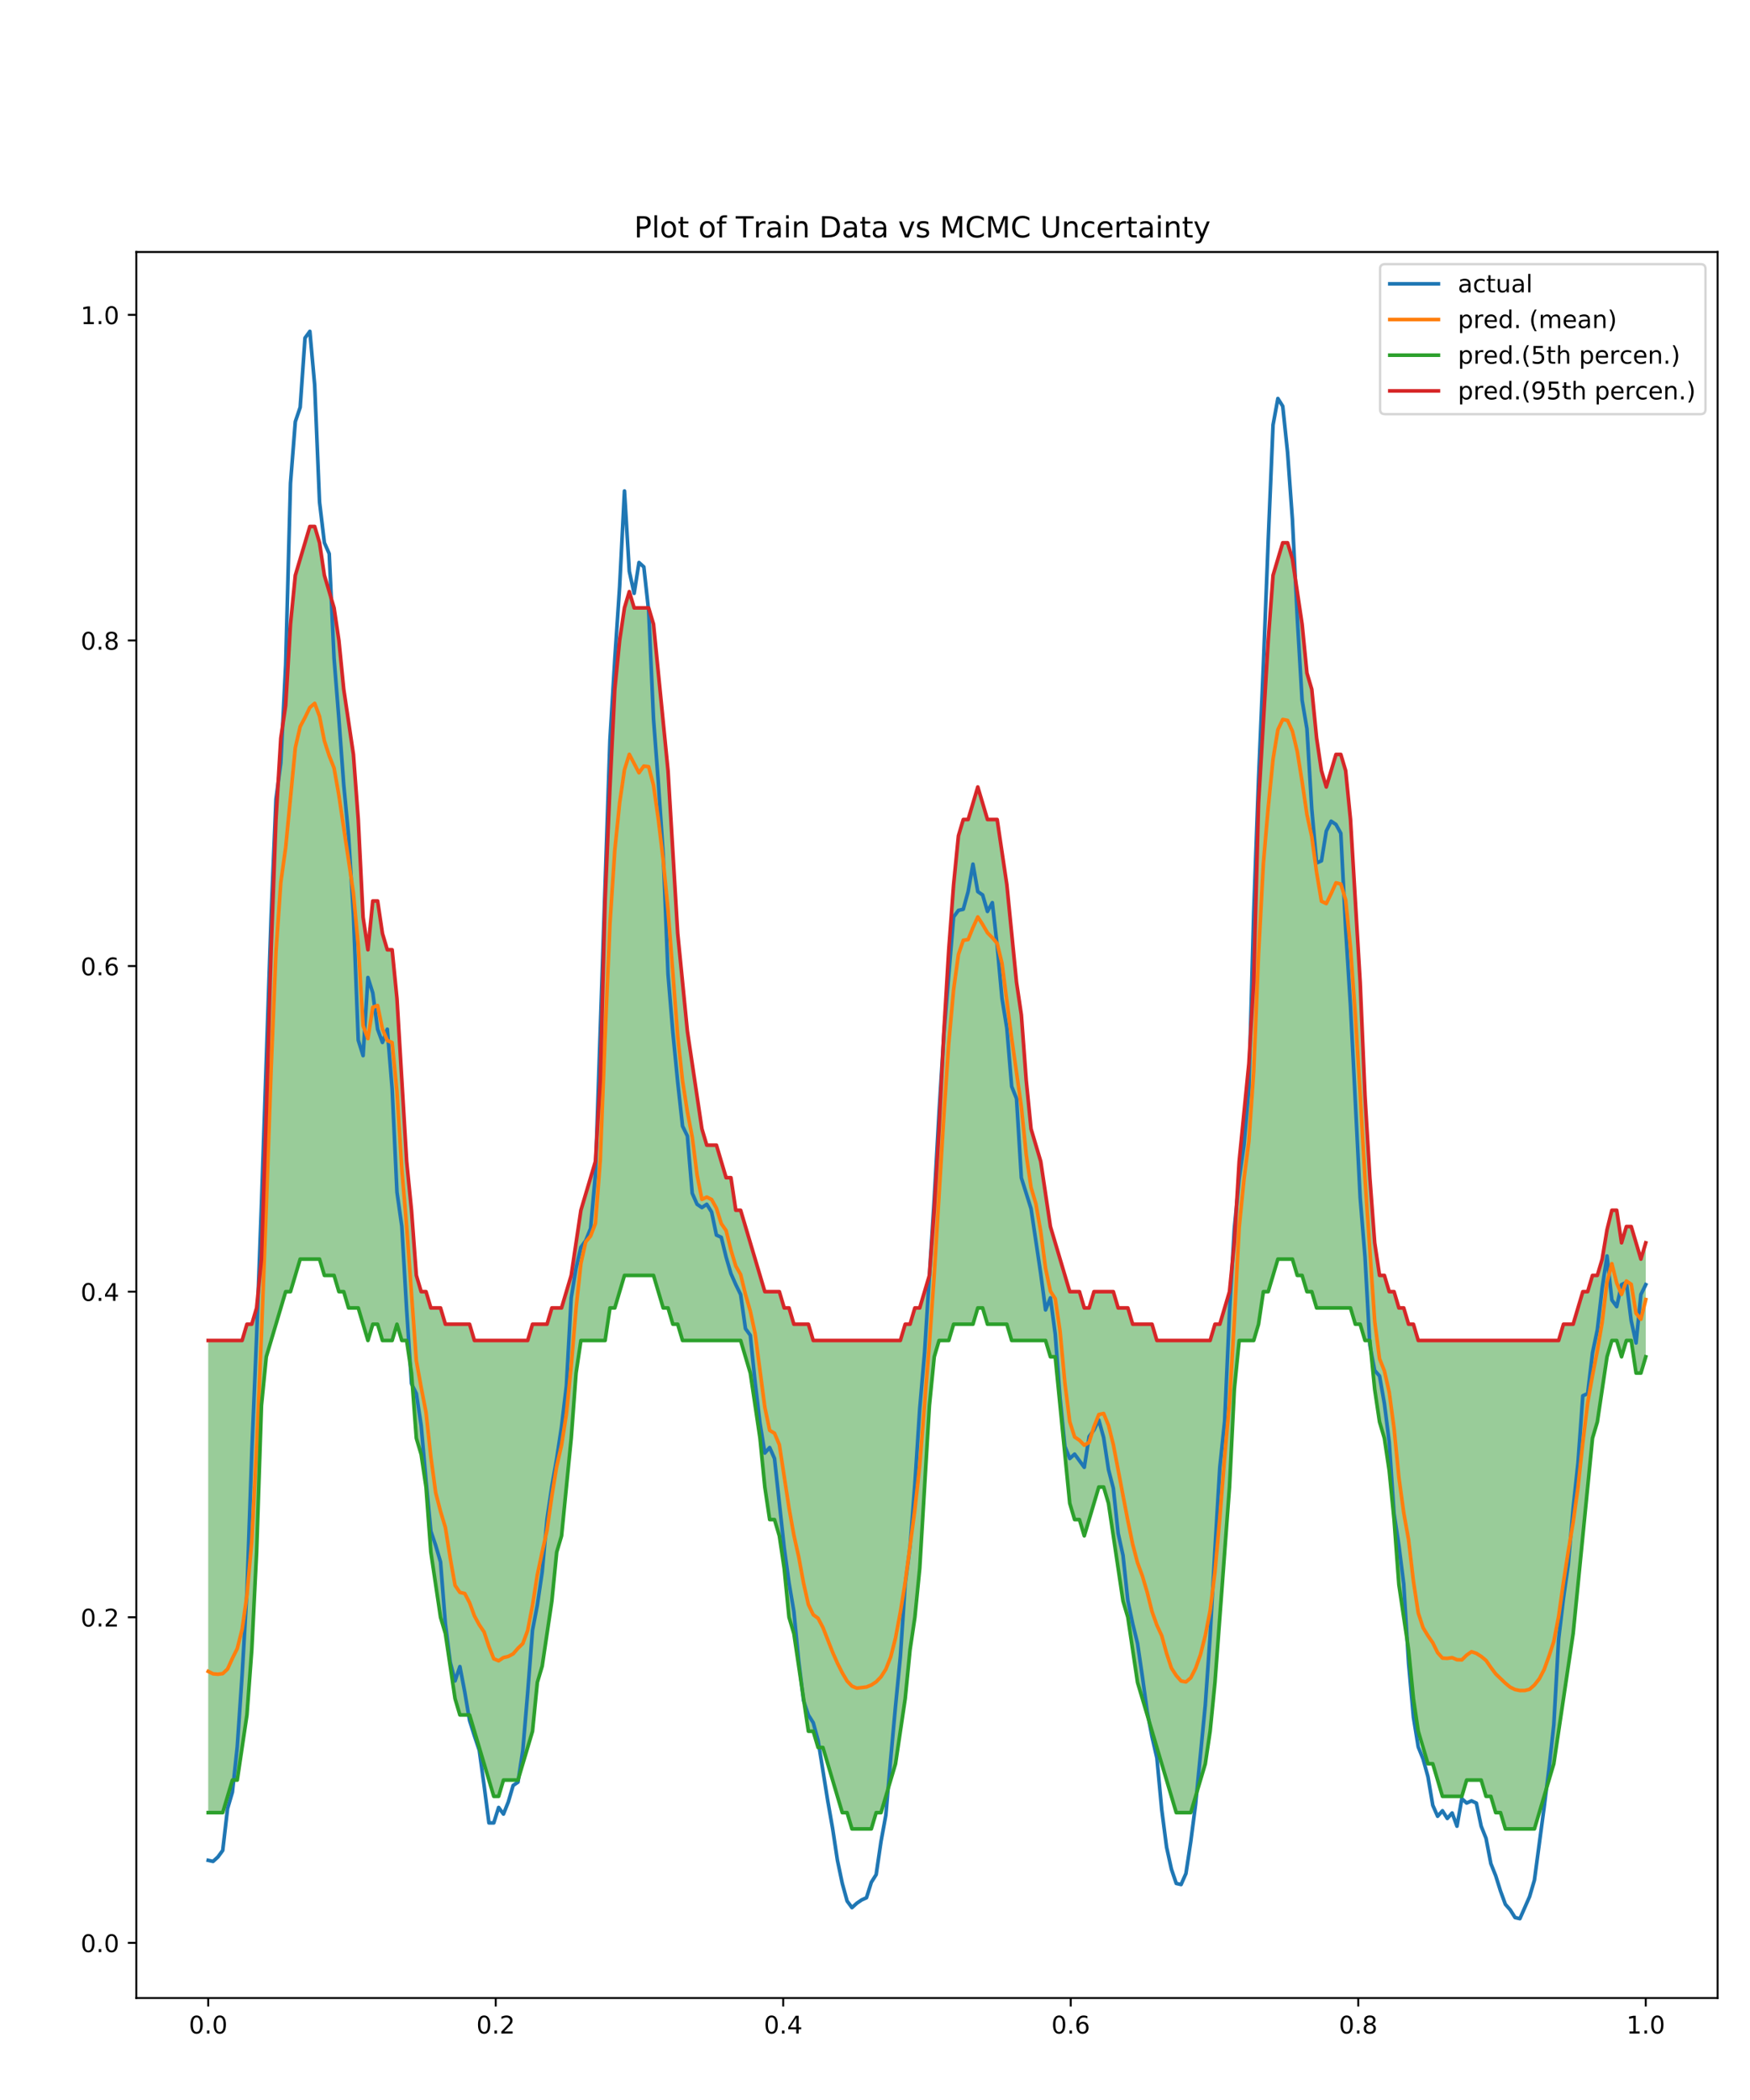 <?xml version="1.0" encoding="utf-8" standalone="no"?>
<!DOCTYPE svg PUBLIC "-//W3C//DTD SVG 1.1//EN"
  "http://www.w3.org/Graphics/SVG/1.1/DTD/svg11.dtd">
<!-- Created with matplotlib (http://matplotlib.org/) -->
<svg height="864pt" version="1.1" viewBox="0 0 720 864" width="720pt" xmlns="http://www.w3.org/2000/svg" xmlns:xlink="http://www.w3.org/1999/xlink">
 <defs>
  <style type="text/css">
*{stroke-linecap:butt;stroke-linejoin:round;}
  </style>
 </defs>
 <g id="figure_1">
  <g id="patch_1">
   <path d="M 0 864 
L 720 864 
L 720 0 
L 0 0 
z
" style="fill:#ffffff;"/>
  </g>
  <g id="axes_1">
   <g id="patch_2">
    <path d="M 56.09 822.04 
L 706.68 822.04 
L 706.68 103.68 
L 56.09 103.68 
z
" style="fill:#ffffff;"/>
   </g>
   <g id="PolyCollection_1">
    <path clip-path="url(#p8579115b64)" d="M 85.662 551.521 
L 85.662 745.766 
L 87.654 745.766 
L 89.645 745.766 
L 91.636 745.766 
L 93.628 739.068 
L 95.619 732.37 
L 97.611 732.37 
L 99.602 718.973 
L 101.593 705.577 
L 103.585 678.785 
L 105.576 638.596 
L 107.568 578.313 
L 109.559 558.219 
L 111.55 551.521 
L 113.542 544.822 
L 115.533 538.124 
L 117.525 531.426 
L 119.516 531.426 
L 121.507 524.728 
L 123.499 518.03 
L 125.49 518.03 
L 127.482 518.03 
L 129.473 518.03 
L 131.464 518.03 
L 133.456 524.728 
L 135.447 524.728 
L 137.439 524.728 
L 139.43 531.426 
L 141.421 531.426 
L 143.413 538.124 
L 145.404 538.124 
L 147.396 538.124 
L 149.387 544.822 
L 151.378 551.521 
L 153.37 544.822 
L 155.361 544.822 
L 157.353 551.521 
L 159.344 551.521 
L 161.335 551.521 
L 163.327 544.822 
L 165.318 551.521 
L 167.31 551.521 
L 169.301 564.917 
L 171.292 591.709 
L 173.284 598.407 
L 175.275 611.804 
L 177.267 638.596 
L 179.258 651.992 
L 181.249 665.388 
L 183.241 672.087 
L 185.232 685.483 
L 187.224 698.879 
L 189.215 705.577 
L 191.206 705.577 
L 193.198 705.577 
L 195.189 712.275 
L 197.181 718.973 
L 199.172 725.671 
L 201.163 732.37 
L 203.155 739.068 
L 205.146 739.068 
L 207.138 732.37 
L 209.129 732.37 
L 211.12 732.37 
L 213.112 732.37 
L 215.103 725.671 
L 217.095 718.973 
L 219.086 712.275 
L 221.077 692.181 
L 223.069 685.483 
L 225.06 672.087 
L 227.052 658.69 
L 229.043 638.596 
L 231.034 631.898 
L 233.026 611.804 
L 235.017 591.709 
L 237.009 564.917 
L 239 551.521 
L 240.991 551.521 
L 242.983 551.521 
L 244.974 551.521 
L 246.966 551.521 
L 248.957 551.521 
L 250.948 538.124 
L 252.94 538.124 
L 254.931 531.426 
L 256.923 524.728 
L 258.914 524.728 
L 260.905 524.728 
L 262.897 524.728 
L 264.888 524.728 
L 266.88 524.728 
L 268.871 524.728 
L 270.862 531.426 
L 272.854 538.124 
L 274.845 538.124 
L 276.837 544.822 
L 278.828 544.822 
L 280.819 551.521 
L 282.811 551.521 
L 284.802 551.521 
L 286.794 551.521 
L 288.785 551.521 
L 290.776 551.521 
L 292.768 551.521 
L 294.759 551.521 
L 296.751 551.521 
L 298.742 551.521 
L 300.733 551.521 
L 302.725 551.521 
L 304.716 551.521 
L 306.708 558.219 
L 308.699 564.917 
L 310.69 578.313 
L 312.682 591.709 
L 314.673 611.804 
L 316.665 625.2 
L 318.656 625.2 
L 320.647 631.898 
L 322.639 645.294 
L 324.63 665.388 
L 326.622 672.087 
L 328.613 685.483 
L 330.604 698.879 
L 332.596 712.275 
L 334.587 712.275 
L 336.579 718.973 
L 338.57 718.973 
L 340.561 725.671 
L 342.553 732.37 
L 344.544 739.068 
L 346.536 745.766 
L 348.527 745.766 
L 350.518 752.464 
L 352.51 752.464 
L 354.501 752.464 
L 356.493 752.464 
L 358.484 752.464 
L 360.475 745.766 
L 362.467 745.766 
L 364.458 739.068 
L 366.45 732.37 
L 368.441 725.671 
L 370.432 712.275 
L 372.424 698.879 
L 374.415 678.785 
L 376.407 665.388 
L 378.398 645.294 
L 380.389 611.804 
L 382.381 578.313 
L 384.372 558.219 
L 386.363 551.521 
L 388.355 551.521 
L 390.346 551.521 
L 392.338 544.822 
L 394.329 544.822 
L 396.32 544.822 
L 398.312 544.822 
L 400.303 544.822 
L 402.295 538.124 
L 404.286 538.124 
L 406.277 544.822 
L 408.269 544.822 
L 410.26 544.822 
L 412.252 544.822 
L 414.243 544.822 
L 416.234 551.521 
L 418.226 551.521 
L 420.217 551.521 
L 422.209 551.521 
L 424.2 551.521 
L 426.191 551.521 
L 428.183 551.521 
L 430.174 551.521 
L 432.166 558.219 
L 434.157 558.219 
L 436.148 578.313 
L 438.14 598.407 
L 440.131 618.502 
L 442.123 625.2 
L 444.114 625.2 
L 446.105 631.898 
L 448.097 625.2 
L 450.088 618.502 
L 452.08 611.804 
L 454.071 611.804 
L 456.062 618.502 
L 458.054 631.898 
L 460.045 645.294 
L 462.037 658.69 
L 464.028 665.388 
L 466.019 678.785 
L 468.011 692.181 
L 470.002 698.879 
L 471.994 705.577 
L 473.985 712.275 
L 475.976 718.973 
L 477.968 725.671 
L 479.959 732.37 
L 481.951 739.068 
L 483.942 745.766 
L 485.933 745.766 
L 487.925 745.766 
L 489.916 745.766 
L 491.908 739.068 
L 493.899 732.37 
L 495.89 725.671 
L 497.882 712.275 
L 499.873 692.181 
L 501.865 665.388 
L 503.856 638.596 
L 505.847 611.804 
L 507.839 571.615 
L 509.83 551.521 
L 511.822 551.521 
L 513.813 551.521 
L 515.804 551.521 
L 517.796 544.822 
L 519.787 531.426 
L 521.779 531.426 
L 523.77 524.728 
L 525.761 518.03 
L 527.753 518.03 
L 529.744 518.03 
L 531.736 518.03 
L 533.727 524.728 
L 535.718 524.728 
L 537.71 531.426 
L 539.701 531.426 
L 541.693 538.124 
L 543.684 538.124 
L 545.675 538.124 
L 547.667 538.124 
L 549.658 538.124 
L 551.65 538.124 
L 553.641 538.124 
L 555.632 538.124 
L 557.624 544.822 
L 559.615 544.822 
L 561.607 551.521 
L 563.598 551.521 
L 565.589 571.615 
L 567.581 585.011 
L 569.572 591.709 
L 571.564 605.105 
L 573.555 625.2 
L 575.546 651.992 
L 577.538 665.388 
L 579.529 678.785 
L 581.521 698.879 
L 583.512 712.275 
L 585.503 718.973 
L 587.495 725.671 
L 589.486 725.671 
L 591.478 732.37 
L 593.469 739.068 
L 595.46 739.068 
L 597.452 739.068 
L 599.443 739.068 
L 601.435 739.068 
L 603.426 732.37 
L 605.417 732.37 
L 607.409 732.37 
L 609.4 732.37 
L 611.392 739.068 
L 613.383 739.068 
L 615.374 745.766 
L 617.366 745.766 
L 619.357 752.464 
L 621.349 752.464 
L 623.34 752.464 
L 625.331 752.464 
L 627.323 752.464 
L 629.314 752.464 
L 631.306 752.464 
L 633.297 745.766 
L 635.288 739.068 
L 637.28 732.37 
L 639.271 725.671 
L 641.263 712.275 
L 643.254 698.879 
L 645.245 685.483 
L 647.237 672.087 
L 649.228 651.992 
L 651.22 631.898 
L 653.211 611.804 
L 655.202 591.709 
L 657.194 585.011 
L 659.185 571.615 
L 661.177 558.219 
L 663.168 551.521 
L 665.159 551.521 
L 667.151 558.219 
L 669.142 551.521 
L 671.134 551.521 
L 673.125 564.917 
L 675.116 564.917 
L 677.108 558.219 
L 677.108 511.332 
L 677.108 511.332 
L 675.116 518.03 
L 673.125 511.332 
L 671.134 504.634 
L 669.142 504.634 
L 667.151 511.332 
L 665.159 497.936 
L 663.168 497.936 
L 661.177 505.973 
L 659.185 518.03 
L 657.194 524.728 
L 655.202 524.728 
L 653.211 531.426 
L 651.22 531.426 
L 649.228 538.124 
L 647.237 544.822 
L 645.245 544.822 
L 643.254 544.822 
L 641.263 551.521 
L 639.271 551.521 
L 637.28 551.521 
L 635.288 551.521 
L 633.297 551.521 
L 631.306 551.521 
L 629.314 551.521 
L 627.323 551.521 
L 625.331 551.521 
L 623.34 551.521 
L 621.349 551.521 
L 619.357 551.521 
L 617.366 551.521 
L 615.374 551.521 
L 613.383 551.521 
L 611.392 551.521 
L 609.4 551.521 
L 607.409 551.521 
L 605.417 551.521 
L 603.426 551.521 
L 601.435 551.521 
L 599.443 551.521 
L 597.452 551.521 
L 595.46 551.521 
L 593.469 551.521 
L 591.478 551.521 
L 589.486 551.521 
L 587.495 551.521 
L 585.503 551.521 
L 583.512 551.521 
L 581.521 544.822 
L 579.529 544.822 
L 577.538 538.124 
L 575.546 538.124 
L 573.555 531.426 
L 571.564 531.426 
L 569.572 524.728 
L 567.581 524.728 
L 565.589 511.332 
L 563.598 484.539 
L 561.607 451.049 
L 559.615 404.162 
L 557.624 370.672 
L 555.632 337.181 
L 553.641 317.087 
L 551.65 310.389 
L 549.658 310.389 
L 547.667 317.087 
L 545.675 323.785 
L 543.684 317.087 
L 541.693 303.69 
L 539.701 283.596 
L 537.71 276.898 
L 535.718 256.804 
L 533.727 243.407 
L 531.736 230.011 
L 529.744 223.313 
L 527.753 223.313 
L 525.761 230.011 
L 523.77 236.709 
L 521.779 263.502 
L 519.787 296.992 
L 517.796 330.483 
L 515.804 404.162 
L 513.813 437.653 
L 511.822 457.747 
L 509.83 477.841 
L 507.839 511.332 
L 505.847 531.426 
L 503.856 538.124 
L 501.865 544.822 
L 499.873 544.822 
L 497.882 551.521 
L 495.89 551.521 
L 493.899 551.521 
L 491.908 551.521 
L 489.916 551.521 
L 487.925 551.521 
L 485.933 551.521 
L 483.942 551.521 
L 481.951 551.521 
L 479.959 551.521 
L 477.968 551.521 
L 475.976 551.521 
L 473.985 544.822 
L 471.994 544.822 
L 470.002 544.822 
L 468.011 544.822 
L 466.019 544.822 
L 464.028 538.124 
L 462.037 538.124 
L 460.045 538.124 
L 458.054 531.426 
L 456.062 531.426 
L 454.071 531.426 
L 452.08 531.426 
L 450.088 531.426 
L 448.097 538.124 
L 446.105 538.124 
L 444.114 531.426 
L 442.123 531.426 
L 440.131 531.426 
L 438.14 524.728 
L 436.148 518.03 
L 434.157 511.332 
L 432.166 504.634 
L 430.174 491.238 
L 428.183 477.841 
L 426.191 471.143 
L 424.2 464.445 
L 422.209 444.351 
L 420.217 417.558 
L 418.226 404.162 
L 416.234 384.068 
L 414.243 363.973 
L 412.252 350.577 
L 410.26 337.181 
L 408.269 337.181 
L 406.277 337.181 
L 404.286 330.483 
L 402.295 323.785 
L 400.303 330.483 
L 398.312 337.181 
L 396.32 337.181 
L 394.329 343.879 
L 392.338 363.973 
L 390.346 390.766 
L 388.355 424.256 
L 386.363 464.445 
L 384.372 497.936 
L 382.381 524.728 
L 380.389 531.426 
L 378.398 538.124 
L 376.407 538.124 
L 374.415 544.822 
L 372.424 544.822 
L 370.432 551.521 
L 368.441 551.521 
L 366.45 551.521 
L 364.458 551.521 
L 362.467 551.521 
L 360.475 551.521 
L 358.484 551.521 
L 356.493 551.521 
L 354.501 551.521 
L 352.51 551.521 
L 350.518 551.521 
L 348.527 551.521 
L 346.536 551.521 
L 344.544 551.521 
L 342.553 551.521 
L 340.561 551.521 
L 338.57 551.521 
L 336.579 551.521 
L 334.587 551.521 
L 332.596 544.822 
L 330.604 544.822 
L 328.613 544.822 
L 326.622 544.822 
L 324.63 538.124 
L 322.639 538.124 
L 320.647 531.426 
L 318.656 531.426 
L 316.665 531.426 
L 314.673 531.426 
L 312.682 524.728 
L 310.69 518.03 
L 308.699 511.332 
L 306.708 504.634 
L 304.716 497.936 
L 302.725 497.936 
L 300.733 484.539 
L 298.742 484.539 
L 296.751 477.841 
L 294.759 471.143 
L 292.768 471.143 
L 290.776 471.143 
L 288.785 464.445 
L 286.794 451.049 
L 284.802 437.653 
L 282.811 424.256 
L 280.819 404.162 
L 278.828 384.068 
L 276.837 350.577 
L 274.845 317.087 
L 272.854 296.992 
L 270.862 276.898 
L 268.871 256.804 
L 266.88 250.106 
L 264.888 250.106 
L 262.897 250.106 
L 260.905 250.106 
L 258.914 243.407 
L 256.923 250.106 
L 254.931 263.502 
L 252.94 283.596 
L 250.948 323.785 
L 248.957 370.672 
L 246.966 444.351 
L 244.974 477.841 
L 242.983 484.539 
L 240.991 491.238 
L 239 497.936 
L 237.009 511.332 
L 235.017 524.728 
L 233.026 531.426 
L 231.034 538.124 
L 229.043 538.124 
L 227.052 538.124 
L 225.06 544.822 
L 223.069 544.822 
L 221.077 544.822 
L 219.086 544.822 
L 217.095 551.521 
L 215.103 551.521 
L 213.112 551.521 
L 211.12 551.521 
L 209.129 551.521 
L 207.138 551.521 
L 205.146 551.521 
L 203.155 551.521 
L 201.163 551.521 
L 199.172 551.521 
L 197.181 551.521 
L 195.189 551.521 
L 193.198 544.822 
L 191.206 544.822 
L 189.215 544.822 
L 187.224 544.822 
L 185.232 544.822 
L 183.241 544.822 
L 181.249 538.124 
L 179.258 538.124 
L 177.267 538.124 
L 175.275 531.426 
L 173.284 531.426 
L 171.292 524.728 
L 169.301 497.936 
L 167.31 477.841 
L 165.318 444.351 
L 163.327 410.86 
L 161.335 390.766 
L 159.344 390.766 
L 157.353 384.068 
L 155.361 370.672 
L 153.37 370.672 
L 151.378 390.766 
L 149.387 377.37 
L 147.396 337.181 
L 145.404 310.389 
L 143.413 296.992 
L 141.421 283.596 
L 139.43 263.502 
L 137.439 250.106 
L 135.447 243.407 
L 133.456 236.709 
L 131.464 223.313 
L 129.473 216.615 
L 127.482 216.615 
L 125.49 223.313 
L 123.499 230.011 
L 121.507 236.709 
L 119.516 256.804 
L 117.525 290.294 
L 115.533 303.69 
L 113.542 337.181 
L 111.55 390.766 
L 109.559 457.747 
L 107.568 518.03 
L 105.576 538.124 
L 103.585 544.822 
L 101.593 544.822 
L 99.602 551.521 
L 97.611 551.521 
L 95.619 551.521 
L 93.628 551.521 
L 91.636 551.521 
L 89.645 551.521 
L 87.654 551.521 
L 85.662 551.521 
z
" style="fill:#008000;fill-opacity:0.4;"/>
   </g>
   <g id="matplotlib.axis_1">
    <g id="xtick_1">
     <g id="line2d_1">
      <defs>
       <path d="M 0 0 
L 0 3.5 
" id="m599f101d83" style="stroke:#000000;stroke-width:0.8;"/>
      </defs>
      <g>
       <use style="stroke:#000000;stroke-width:0.8;" x="85.662" xlink:href="#m599f101d83" y="822.04"/>
      </g>
     </g>
     <g id="text_1">
      <!-- 0.0 -->
      <defs>
       <path d="M 31.781 66.406 
Q 24.172 66.406 20.328 58.906 
Q 16.5 51.422 16.5 36.375 
Q 16.5 21.391 20.328 13.891 
Q 24.172 6.391 31.781 6.391 
Q 39.453 6.391 43.281 13.891 
Q 47.125 21.391 47.125 36.375 
Q 47.125 51.422 43.281 58.906 
Q 39.453 66.406 31.781 66.406 
z
M 31.781 74.219 
Q 44.047 74.219 50.516 64.516 
Q 56.984 54.828 56.984 36.375 
Q 56.984 17.969 50.516 8.266 
Q 44.047 -1.422 31.781 -1.422 
Q 19.531 -1.422 13.062 8.266 
Q 6.594 17.969 6.594 36.375 
Q 6.594 54.828 13.062 64.516 
Q 19.531 74.219 31.781 74.219 
z
" id="DejaVuSans-30"/>
       <path d="M 10.688 12.406 
L 21 12.406 
L 21 0 
L 10.688 0 
z
" id="DejaVuSans-2e"/>
      </defs>
      <g transform="translate(77.711 836.638)scale(0.1 -0.1)">
       <use xlink:href="#DejaVuSans-30"/>
       <use x="63.623" xlink:href="#DejaVuSans-2e"/>
       <use x="95.41" xlink:href="#DejaVuSans-30"/>
      </g>
     </g>
    </g>
    <g id="xtick_2">
     <g id="line2d_2">
      <g>
       <use style="stroke:#000000;stroke-width:0.8;" x="203.951" xlink:href="#m599f101d83" y="822.04"/>
      </g>
     </g>
     <g id="text_2">
      <!-- 0.2 -->
      <defs>
       <path d="M 19.188 8.297 
L 53.609 8.297 
L 53.609 0 
L 7.328 0 
L 7.328 8.297 
Q 12.938 14.109 22.625 23.891 
Q 32.328 33.688 34.812 36.531 
Q 39.547 41.844 41.422 45.531 
Q 43.312 49.219 43.312 52.781 
Q 43.312 58.594 39.234 62.25 
Q 35.156 65.922 28.609 65.922 
Q 23.969 65.922 18.812 64.312 
Q 13.672 62.703 7.812 59.422 
L 7.812 69.391 
Q 13.766 71.781 18.938 73 
Q 24.125 74.219 28.422 74.219 
Q 39.75 74.219 46.484 68.547 
Q 53.219 62.891 53.219 53.422 
Q 53.219 48.922 51.531 44.891 
Q 49.859 40.875 45.406 35.406 
Q 44.188 33.984 37.641 27.219 
Q 31.109 20.453 19.188 8.297 
z
" id="DejaVuSans-32"/>
      </defs>
      <g transform="translate(196 836.638)scale(0.1 -0.1)">
       <use xlink:href="#DejaVuSans-30"/>
       <use x="63.623" xlink:href="#DejaVuSans-2e"/>
       <use x="95.41" xlink:href="#DejaVuSans-32"/>
      </g>
     </g>
    </g>
    <g id="xtick_3">
     <g id="line2d_3">
      <g>
       <use style="stroke:#000000;stroke-width:0.8;" x="322.24" xlink:href="#m599f101d83" y="822.04"/>
      </g>
     </g>
     <g id="text_3">
      <!-- 0.4 -->
      <defs>
       <path d="M 37.797 64.312 
L 12.891 25.391 
L 37.797 25.391 
z
M 35.203 72.906 
L 47.609 72.906 
L 47.609 25.391 
L 58.016 25.391 
L 58.016 17.188 
L 47.609 17.188 
L 47.609 0 
L 37.797 0 
L 37.797 17.188 
L 4.891 17.188 
L 4.891 26.703 
z
" id="DejaVuSans-34"/>
      </defs>
      <g transform="translate(314.289 836.638)scale(0.1 -0.1)">
       <use xlink:href="#DejaVuSans-30"/>
       <use x="63.623" xlink:href="#DejaVuSans-2e"/>
       <use x="95.41" xlink:href="#DejaVuSans-34"/>
      </g>
     </g>
    </g>
    <g id="xtick_4">
     <g id="line2d_4">
      <g>
       <use style="stroke:#000000;stroke-width:0.8;" x="440.53" xlink:href="#m599f101d83" y="822.04"/>
      </g>
     </g>
     <g id="text_4">
      <!-- 0.6 -->
      <defs>
       <path d="M 33.016 40.375 
Q 26.375 40.375 22.484 35.828 
Q 18.609 31.297 18.609 23.391 
Q 18.609 15.531 22.484 10.953 
Q 26.375 6.391 33.016 6.391 
Q 39.656 6.391 43.531 10.953 
Q 47.406 15.531 47.406 23.391 
Q 47.406 31.297 43.531 35.828 
Q 39.656 40.375 33.016 40.375 
z
M 52.594 71.297 
L 52.594 62.312 
Q 48.875 64.062 45.094 64.984 
Q 41.312 65.922 37.594 65.922 
Q 27.828 65.922 22.672 59.328 
Q 17.531 52.734 16.797 39.406 
Q 19.672 43.656 24.016 45.922 
Q 28.375 48.188 33.594 48.188 
Q 44.578 48.188 50.953 41.516 
Q 57.328 34.859 57.328 23.391 
Q 57.328 12.156 50.688 5.359 
Q 44.047 -1.422 33.016 -1.422 
Q 20.359 -1.422 13.672 8.266 
Q 6.984 17.969 6.984 36.375 
Q 6.984 53.656 15.188 63.938 
Q 23.391 74.219 37.203 74.219 
Q 40.922 74.219 44.703 73.484 
Q 48.484 72.75 52.594 71.297 
z
" id="DejaVuSans-36"/>
      </defs>
      <g transform="translate(432.578 836.638)scale(0.1 -0.1)">
       <use xlink:href="#DejaVuSans-30"/>
       <use x="63.623" xlink:href="#DejaVuSans-2e"/>
       <use x="95.41" xlink:href="#DejaVuSans-36"/>
      </g>
     </g>
    </g>
    <g id="xtick_5">
     <g id="line2d_5">
      <g>
       <use style="stroke:#000000;stroke-width:0.8;" x="558.819" xlink:href="#m599f101d83" y="822.04"/>
      </g>
     </g>
     <g id="text_5">
      <!-- 0.8 -->
      <defs>
       <path d="M 31.781 34.625 
Q 24.75 34.625 20.719 30.859 
Q 16.703 27.094 16.703 20.516 
Q 16.703 13.922 20.719 10.156 
Q 24.75 6.391 31.781 6.391 
Q 38.812 6.391 42.859 10.172 
Q 46.922 13.969 46.922 20.516 
Q 46.922 27.094 42.891 30.859 
Q 38.875 34.625 31.781 34.625 
z
M 21.922 38.812 
Q 15.578 40.375 12.031 44.719 
Q 8.5 49.078 8.5 55.328 
Q 8.5 64.062 14.719 69.141 
Q 20.953 74.219 31.781 74.219 
Q 42.672 74.219 48.875 69.141 
Q 55.078 64.062 55.078 55.328 
Q 55.078 49.078 51.531 44.719 
Q 48 40.375 41.703 38.812 
Q 48.828 37.156 52.797 32.312 
Q 56.781 27.484 56.781 20.516 
Q 56.781 9.906 50.312 4.234 
Q 43.844 -1.422 31.781 -1.422 
Q 19.734 -1.422 13.25 4.234 
Q 6.781 9.906 6.781 20.516 
Q 6.781 27.484 10.781 32.312 
Q 14.797 37.156 21.922 38.812 
z
M 18.312 54.391 
Q 18.312 48.734 21.844 45.562 
Q 25.391 42.391 31.781 42.391 
Q 38.141 42.391 41.719 45.562 
Q 45.312 48.734 45.312 54.391 
Q 45.312 60.062 41.719 63.234 
Q 38.141 66.406 31.781 66.406 
Q 25.391 66.406 21.844 63.234 
Q 18.312 60.062 18.312 54.391 
z
" id="DejaVuSans-38"/>
      </defs>
      <g transform="translate(550.867 836.638)scale(0.1 -0.1)">
       <use xlink:href="#DejaVuSans-30"/>
       <use x="63.623" xlink:href="#DejaVuSans-2e"/>
       <use x="95.41" xlink:href="#DejaVuSans-38"/>
      </g>
     </g>
    </g>
    <g id="xtick_6">
     <g id="line2d_6">
      <g>
       <use style="stroke:#000000;stroke-width:0.8;" x="677.108" xlink:href="#m599f101d83" y="822.04"/>
      </g>
     </g>
     <g id="text_6">
      <!-- 1.0 -->
      <defs>
       <path d="M 12.406 8.297 
L 28.516 8.297 
L 28.516 63.922 
L 10.984 60.406 
L 10.984 69.391 
L 28.422 72.906 
L 38.281 72.906 
L 38.281 8.297 
L 54.391 8.297 
L 54.391 0 
L 12.406 0 
z
" id="DejaVuSans-31"/>
      </defs>
      <g transform="translate(669.156 836.638)scale(0.1 -0.1)">
       <use xlink:href="#DejaVuSans-31"/>
       <use x="63.623" xlink:href="#DejaVuSans-2e"/>
       <use x="95.41" xlink:href="#DejaVuSans-30"/>
      </g>
     </g>
    </g>
   </g>
   <g id="matplotlib.axis_2">
    <g id="ytick_1">
     <g id="line2d_7">
      <defs>
       <path d="M 0 0 
L -3.5 0 
" id="mba782dc643" style="stroke:#000000;stroke-width:0.8;"/>
      </defs>
      <g>
       <use style="stroke:#000000;stroke-width:0.8;" x="56.09" xlink:href="#mba782dc643" y="799.351"/>
      </g>
     </g>
     <g id="text_7">
      <!-- 0.0 -->
      <g transform="translate(33.187 803.15)scale(0.1 -0.1)">
       <use xlink:href="#DejaVuSans-30"/>
       <use x="63.623" xlink:href="#DejaVuSans-2e"/>
       <use x="95.41" xlink:href="#DejaVuSans-30"/>
      </g>
     </g>
    </g>
    <g id="ytick_2">
     <g id="line2d_8">
      <g>
       <use style="stroke:#000000;stroke-width:0.8;" x="56.09" xlink:href="#mba782dc643" y="665.388"/>
      </g>
     </g>
     <g id="text_8">
      <!-- 0.2 -->
      <g transform="translate(33.187 669.188)scale(0.1 -0.1)">
       <use xlink:href="#DejaVuSans-30"/>
       <use x="63.623" xlink:href="#DejaVuSans-2e"/>
       <use x="95.41" xlink:href="#DejaVuSans-32"/>
      </g>
     </g>
    </g>
    <g id="ytick_3">
     <g id="line2d_9">
      <g>
       <use style="stroke:#000000;stroke-width:0.8;" x="56.09" xlink:href="#mba782dc643" y="531.426"/>
      </g>
     </g>
     <g id="text_9">
      <!-- 0.4 -->
      <g transform="translate(33.187 535.225)scale(0.1 -0.1)">
       <use xlink:href="#DejaVuSans-30"/>
       <use x="63.623" xlink:href="#DejaVuSans-2e"/>
       <use x="95.41" xlink:href="#DejaVuSans-34"/>
      </g>
     </g>
    </g>
    <g id="ytick_4">
     <g id="line2d_10">
      <g>
       <use style="stroke:#000000;stroke-width:0.8;" x="56.09" xlink:href="#mba782dc643" y="397.464"/>
      </g>
     </g>
     <g id="text_10">
      <!-- 0.6 -->
      <g transform="translate(33.187 401.263)scale(0.1 -0.1)">
       <use xlink:href="#DejaVuSans-30"/>
       <use x="63.623" xlink:href="#DejaVuSans-2e"/>
       <use x="95.41" xlink:href="#DejaVuSans-36"/>
      </g>
     </g>
    </g>
    <g id="ytick_5">
     <g id="line2d_11">
      <g>
       <use style="stroke:#000000;stroke-width:0.8;" x="56.09" xlink:href="#mba782dc643" y="263.502"/>
      </g>
     </g>
     <g id="text_11">
      <!-- 0.8 -->
      <g transform="translate(33.187 267.301)scale(0.1 -0.1)">
       <use xlink:href="#DejaVuSans-30"/>
       <use x="63.623" xlink:href="#DejaVuSans-2e"/>
       <use x="95.41" xlink:href="#DejaVuSans-38"/>
      </g>
     </g>
    </g>
    <g id="ytick_6">
     <g id="line2d_12">
      <g>
       <use style="stroke:#000000;stroke-width:0.8;" x="56.09" xlink:href="#mba782dc643" y="129.54"/>
      </g>
     </g>
     <g id="text_12">
      <!-- 1.0 -->
      <g transform="translate(33.187 133.339)scale(0.1 -0.1)">
       <use xlink:href="#DejaVuSans-31"/>
       <use x="63.623" xlink:href="#DejaVuSans-2e"/>
       <use x="95.41" xlink:href="#DejaVuSans-30"/>
      </g>
     </g>
    </g>
   </g>
   <g id="line2d_13">
    <path clip-path="url(#p8579115b64)" d="M 85.662 765.385 
L 87.654 765.837 
L 89.645 764.026 
L 91.636 761.309 
L 93.628 744.099 
L 95.619 737.306 
L 97.611 718.738 
L 99.602 689.301 
L 101.593 654.882 
L 103.585 597.819 
L 105.576 549.813 
L 107.568 495.467 
L 111.55 376.812 
L 113.542 328.807 
L 115.533 313.862 
L 117.525 273.556 
L 119.516 198.83 
L 121.507 173.469 
L 123.499 167.581 
L 125.49 139.05 
L 127.482 136.333 
L 129.473 158.524 
L 131.464 206.53 
L 133.456 223.286 
L 135.447 227.815 
L 137.439 270.838 
L 139.43 295.747 
L 141.421 322.92 
L 143.413 343.752 
L 145.404 376.36 
L 147.396 427.988 
L 149.387 434.328 
L 151.378 402.174 
L 153.37 408.515 
L 155.361 423.459 
L 157.353 428.894 
L 159.344 423.459 
L 161.335 447.915 
L 163.327 490.486 
L 165.318 504.525 
L 167.31 538.944 
L 169.301 569.287 
L 171.292 573.363 
L 173.284 586.497 
L 175.275 609.14 
L 177.267 629.973 
L 179.258 635.86 
L 181.249 642.654 
L 183.241 668.015 
L 185.232 683.866 
L 187.224 691.565 
L 189.215 685.678 
L 191.206 696.094 
L 193.198 707.869 
L 195.189 714.209 
L 197.181 720.097 
L 199.172 734.589 
L 201.163 749.987 
L 203.155 749.987 
L 205.146 743.646 
L 207.138 746.364 
L 209.129 741.382 
L 211.12 734.589 
L 213.112 733.23 
L 215.103 720.097 
L 217.095 696.547 
L 219.086 670.732 
L 221.077 660.316 
L 223.069 646.729 
L 225.06 624.991 
L 227.052 611.405 
L 229.043 600.083 
L 231.034 586.95 
L 233.026 570.193 
L 235.017 533.962 
L 237.009 521.735 
L 239 513.13 
L 240.991 510.412 
L 242.983 505.431 
L 244.974 483.239 
L 250.948 304.352 
L 252.94 271.291 
L 254.931 241.401 
L 256.923 202 
L 258.914 235.061 
L 260.905 244.119 
L 262.897 231.438 
L 264.888 233.249 
L 266.88 251.365 
L 268.871 295.747 
L 270.862 322.014 
L 272.854 351.451 
L 274.845 400.815 
L 276.837 424.818 
L 278.828 445.197 
L 280.819 463.313 
L 282.811 467.389 
L 284.802 490.939 
L 286.794 495.467 
L 288.785 496.826 
L 290.776 495.467 
L 292.768 498.638 
L 294.759 508.148 
L 296.751 509.054 
L 298.742 517.205 
L 300.733 523.999 
L 302.725 528.528 
L 304.716 532.604 
L 306.708 546.643 
L 308.699 549.36 
L 310.69 568.834 
L 312.682 585.59 
L 314.673 597.819 
L 316.665 595.554 
L 318.656 600.083 
L 322.639 636.766 
L 324.63 651.259 
L 326.622 663.033 
L 328.613 683.413 
L 330.604 699.717 
L 332.596 705.605 
L 334.587 708.774 
L 336.579 716.021 
L 340.561 740.929 
L 342.553 752.251 
L 344.544 765.385 
L 346.536 774.895 
L 348.527 782.141 
L 350.518 784.858 
L 352.51 783.047 
L 354.501 781.688 
L 356.493 780.783 
L 358.484 774.442 
L 360.475 771.272 
L 362.467 757.686 
L 364.458 746.816 
L 366.45 723.72 
L 368.441 701.982 
L 370.432 681.602 
L 372.424 651.712 
L 374.415 636.313 
L 376.407 610.499 
L 378.398 579.703 
L 380.389 556.606 
L 384.372 493.203 
L 386.363 457.425 
L 388.355 425.271 
L 392.338 377.265 
L 394.329 374.548 
L 396.32 374.096 
L 398.312 366.849 
L 400.303 355.527 
L 402.295 366.849 
L 404.286 368.208 
L 406.277 375.001 
L 408.269 371.378 
L 410.26 389.04 
L 412.252 410.778 
L 414.243 423.007 
L 416.234 447.009 
L 418.226 451.991 
L 420.217 484.598 
L 424.2 497.279 
L 428.183 523.999 
L 430.174 538.944 
L 432.166 533.962 
L 434.157 548.908 
L 436.148 575.174 
L 438.14 595.101 
L 440.131 600.083 
L 442.123 598.271 
L 446.105 603.706 
L 448.097 591.025 
L 450.088 588.308 
L 452.08 584.232 
L 454.071 591.478 
L 456.062 604.612 
L 458.054 612.311 
L 460.045 630.879 
L 462.037 639.936 
L 464.028 658.505 
L 466.019 668.015 
L 468.011 676.167 
L 470.002 689.753 
L 471.994 704.246 
L 473.985 714.662 
L 475.976 723.267 
L 477.968 744.552 
L 479.959 759.95 
L 481.951 769.008 
L 483.942 774.895 
L 485.933 775.348 
L 487.925 770.819 
L 489.916 757.686 
L 491.908 742.288 
L 495.89 701.528 
L 497.882 672.997 
L 499.873 637.22 
L 501.865 603.706 
L 503.856 584.685 
L 505.847 539.85 
L 507.839 505.431 
L 509.83 485.051 
L 511.822 471.012 
L 513.813 447.915 
L 515.804 375.454 
L 517.796 320.655 
L 519.787 273.556 
L 521.779 222.38 
L 523.77 174.827 
L 525.761 163.958 
L 527.753 167.129 
L 529.744 186.15 
L 531.736 213.776 
L 533.727 254.082 
L 535.718 288.048 
L 537.71 299.823 
L 539.701 332.883 
L 541.693 355.074 
L 543.684 354.169 
L 545.675 341.941 
L 547.667 337.865 
L 549.658 339.223 
L 551.65 342.846 
L 553.641 382.247 
L 555.632 413.949 
L 559.615 492.75 
L 561.607 517.205 
L 563.598 553.436 
L 565.589 563.852 
L 567.581 566.117 
L 569.572 577.439 
L 571.564 593.29 
L 573.555 622.727 
L 575.546 635.86 
L 577.538 651.712 
L 579.529 684.319 
L 581.521 706.51 
L 583.512 718.738 
L 585.503 723.72 
L 587.495 730.966 
L 589.486 742.74 
L 591.478 747.269 
L 593.469 745.005 
L 595.46 748.175 
L 597.452 745.911 
L 599.443 751.345 
L 601.435 740.023 
L 603.426 741.835 
L 605.417 740.929 
L 607.409 741.835 
L 609.4 751.345 
L 611.392 756.327 
L 613.383 766.743 
L 615.374 771.725 
L 617.366 778.065 
L 619.357 783.5 
L 621.349 785.764 
L 623.34 788.934 
L 625.331 789.387 
L 629.314 780.33 
L 631.306 773.536 
L 635.288 743.646 
L 637.28 727.795 
L 639.271 709.68 
L 641.263 674.355 
L 643.254 657.599 
L 645.245 643.559 
L 647.237 620.463 
L 649.228 601.894 
L 651.22 574.269 
L 653.211 573.363 
L 655.202 556.606 
L 657.194 547.096 
L 659.185 529.886 
L 661.177 516.753 
L 663.168 534.868 
L 665.159 537.585 
L 667.151 528.528 
L 669.142 527.622 
L 671.134 543.473 
L 673.125 552.531 
L 675.116 532.604 
L 677.108 528.528 
L 677.108 528.528 
" style="fill:none;stroke:#1f77b4;stroke-linecap:square;stroke-width:1.5;"/>
   </g>
   <g id="line2d_14">
    <path clip-path="url(#p8579115b64)" d="M 85.662 687.659 
L 87.654 688.661 
L 89.645 688.83 
L 91.636 688.573 
L 93.628 686.679 
L 95.619 682.295 
L 97.611 678.275 
L 99.602 670.394 
L 101.593 656.391 
L 103.585 634.323 
L 105.576 595.352 
L 107.568 549.072 
L 109.559 496.685 
L 111.55 439.924 
L 113.542 391.76 
L 115.533 363.024 
L 117.525 348.742 
L 121.507 307.626 
L 123.499 298.941 
L 125.49 295.2 
L 127.482 291.082 
L 129.473 289.375 
L 131.464 294.736 
L 133.456 304.81 
L 135.447 310.956 
L 137.439 315.984 
L 139.43 327.221 
L 145.404 367.379 
L 147.396 389.073 
L 149.387 422.014 
L 151.378 427.314 
L 153.37 414.416 
L 155.361 413.686 
L 157.353 423.372 
L 159.344 428.11 
L 161.335 428.925 
L 163.327 449.187 
L 165.318 481.036 
L 167.31 504.562 
L 171.292 559.843 
L 173.284 570.803 
L 175.275 581.091 
L 177.267 599.367 
L 179.258 614.16 
L 181.249 621.84 
L 183.241 628.45 
L 185.232 641.032 
L 187.224 652.277 
L 189.215 655.166 
L 191.206 655.607 
L 193.198 659.392 
L 195.189 664.83 
L 197.181 668.503 
L 199.172 671.44 
L 201.163 677.437 
L 203.155 682.469 
L 205.146 683.308 
L 207.138 681.97 
L 209.129 681.506 
L 211.12 680.445 
L 213.112 678.139 
L 215.103 676.203 
L 217.095 670.837 
L 219.086 660.517 
L 221.077 647.905 
L 223.069 638.469 
L 225.06 629.654 
L 227.052 615.492 
L 229.043 603.314 
L 231.034 594.598 
L 233.026 581.821 
L 235.017 562.03 
L 237.009 538.181 
L 239 519.849 
L 240.991 510.915 
L 242.983 508.539 
L 244.974 503.367 
L 246.966 477.409 
L 248.957 426.375 
L 250.948 380.106 
L 252.94 349.913 
L 254.931 330.334 
L 256.923 316.717 
L 258.914 310.352 
L 262.897 317.946 
L 264.888 315.19 
L 266.88 315.456 
L 268.871 323.06 
L 270.862 337.132 
L 272.854 353.856 
L 274.845 374.308 
L 278.828 426.37 
L 280.819 444.706 
L 282.811 457.461 
L 284.802 467.784 
L 286.794 483.395 
L 288.785 493.458 
L 290.776 492.523 
L 292.768 493.483 
L 294.759 497.112 
L 296.751 503.431 
L 298.742 506.285 
L 300.733 514.301 
L 302.725 520.903 
L 304.716 524.363 
L 306.708 532.567 
L 308.699 539.45 
L 310.69 548.741 
L 314.673 578.993 
L 316.665 588.487 
L 318.656 589.683 
L 320.647 594.42 
L 324.63 620.445 
L 326.622 631.598 
L 328.613 640.517 
L 330.604 651.335 
L 332.596 660.164 
L 334.587 664.344 
L 336.579 665.807 
L 338.57 669.572 
L 342.553 679.763 
L 344.544 684.275 
L 346.536 688.238 
L 348.527 691.652 
L 350.518 693.719 
L 352.51 694.551 
L 356.493 694.074 
L 358.484 693.265 
L 360.475 691.966 
L 362.467 689.892 
L 364.458 686.791 
L 366.45 681.768 
L 368.441 673.926 
L 370.432 663.262 
L 372.424 651.012 
L 376.407 621.132 
L 378.398 602.96 
L 382.381 552.752 
L 384.372 524.425 
L 388.355 458.754 
L 390.346 429.182 
L 392.338 407.187 
L 394.329 392.69 
L 396.32 386.863 
L 398.312 386.555 
L 400.303 381.631 
L 402.295 377.249 
L 404.286 380.35 
L 406.277 383.777 
L 408.269 385.807 
L 410.26 388.142 
L 412.252 396.306 
L 416.234 427.194 
L 420.217 455.339 
L 422.209 474.981 
L 424.2 488.535 
L 426.191 495.262 
L 428.183 506.644 
L 430.174 521.847 
L 432.166 531.209 
L 434.157 534.342 
L 436.148 547.786 
L 438.14 569.176 
L 440.131 584.921 
L 442.123 591.213 
L 444.114 592.546 
L 446.105 594.6 
L 448.097 593.416 
L 450.088 586.99 
L 452.08 581.985 
L 454.071 581.554 
L 456.062 586.414 
L 458.054 594.352 
L 462.037 615.271 
L 464.028 625.641 
L 466.019 635.334 
L 468.011 642.958 
L 470.002 648.381 
L 471.994 655.124 
L 473.985 663.055 
L 475.976 668.644 
L 477.968 672.967 
L 479.959 680.214 
L 481.951 686.288 
L 483.942 689.375 
L 485.933 691.613 
L 487.925 692 
L 489.916 690.31 
L 491.908 686.395 
L 493.899 680.79 
L 495.89 672.895 
L 497.882 662.645 
L 499.873 646.741 
L 501.865 624.665 
L 503.856 599.599 
L 505.847 576.996 
L 507.839 543.364 
L 509.83 505.031 
L 511.822 485.102 
L 513.813 469.56 
L 515.804 440.915 
L 517.796 392.616 
L 519.787 355.36 
L 521.779 332.179 
L 523.77 312.33 
L 525.761 300.212 
L 527.753 296.001 
L 529.744 296.39 
L 531.736 300.853 
L 533.727 309.163 
L 535.718 321.575 
L 537.71 335.127 
L 539.701 344.295 
L 541.693 358.954 
L 543.684 370.804 
L 545.675 371.755 
L 547.667 367.662 
L 549.658 363.212 
L 551.65 363.721 
L 553.641 370.238 
L 555.632 389.84 
L 557.624 417.679 
L 559.615 450.163 
L 561.607 485.062 
L 565.589 543.592 
L 567.581 559.032 
L 569.572 564.003 
L 571.564 572.805 
L 573.555 587.685 
L 575.546 607.875 
L 577.538 622.373 
L 579.529 633.509 
L 581.521 650.538 
L 583.512 663.599 
L 585.503 669.703 
L 587.495 672.993 
L 589.486 675.882 
L 591.478 679.944 
L 593.469 682.195 
L 595.46 682.296 
L 597.452 681.999 
L 599.443 682.852 
L 601.435 682.93 
L 603.426 680.967 
L 605.417 679.567 
L 607.409 680.231 
L 609.4 681.503 
L 611.392 683.145 
L 613.383 686.026 
L 615.374 688.681 
L 619.357 692.517 
L 621.349 694.158 
L 623.34 695.124 
L 625.331 695.53 
L 627.323 695.522 
L 629.314 695.021 
L 631.306 693.265 
L 633.297 690.73 
L 635.288 686.938 
L 637.28 681.459 
L 639.271 675.36 
L 641.263 665.022 
L 643.254 650.926 
L 645.245 638.141 
L 647.237 626.408 
L 649.228 612.023 
L 651.22 593.584 
L 653.211 577.158 
L 655.202 565.93 
L 657.194 555.691 
L 659.185 544.029 
L 661.177 527.376 
L 663.168 519.914 
L 665.159 527.886 
L 667.151 532.57 
L 669.142 527.053 
L 671.134 528.39 
L 673.125 540.347 
L 675.116 542.79 
L 677.108 534.675 
L 677.108 534.675 
" style="fill:none;stroke:#ff7f0e;stroke-linecap:square;stroke-width:1.5;"/>
   </g>
   <g id="line2d_15">
    <path clip-path="url(#p8579115b64)" d="M 85.662 745.766 
L 91.636 745.766 
L 95.619 732.37 
L 97.611 732.37 
L 101.593 705.577 
L 103.585 678.785 
L 105.576 638.596 
L 107.568 578.313 
L 109.559 558.219 
L 117.525 531.426 
L 119.516 531.426 
L 123.499 518.03 
L 131.464 518.03 
L 133.456 524.728 
L 137.439 524.728 
L 139.43 531.426 
L 141.421 531.426 
L 143.413 538.124 
L 147.396 538.124 
L 151.378 551.521 
L 153.37 544.822 
L 155.361 544.822 
L 157.353 551.521 
L 161.335 551.521 
L 163.327 544.822 
L 165.318 551.521 
L 167.31 551.521 
L 169.301 564.917 
L 171.292 591.709 
L 173.284 598.407 
L 175.275 611.804 
L 177.267 638.596 
L 181.249 665.388 
L 183.241 672.087 
L 187.224 698.879 
L 189.215 705.577 
L 193.198 705.577 
L 203.155 739.068 
L 205.146 739.068 
L 207.138 732.37 
L 213.112 732.37 
L 219.086 712.275 
L 221.077 692.181 
L 223.069 685.483 
L 227.052 658.69 
L 229.043 638.596 
L 231.034 631.898 
L 235.017 591.709 
L 237.009 564.917 
L 239 551.521 
L 248.957 551.521 
L 250.948 538.124 
L 252.94 538.124 
L 256.923 524.728 
L 268.871 524.728 
L 272.854 538.124 
L 274.845 538.124 
L 276.837 544.822 
L 278.828 544.822 
L 280.819 551.521 
L 304.716 551.521 
L 308.699 564.917 
L 312.682 591.709 
L 314.673 611.804 
L 316.665 625.2 
L 318.656 625.2 
L 320.647 631.898 
L 322.639 645.294 
L 324.63 665.388 
L 326.622 672.087 
L 332.596 712.275 
L 334.587 712.275 
L 336.579 718.973 
L 338.57 718.973 
L 346.536 745.766 
L 348.527 745.766 
L 350.518 752.464 
L 358.484 752.464 
L 360.475 745.766 
L 362.467 745.766 
L 368.441 725.671 
L 372.424 698.879 
L 374.415 678.785 
L 376.407 665.388 
L 378.398 645.294 
L 382.381 578.313 
L 384.372 558.219 
L 386.363 551.521 
L 390.346 551.521 
L 392.338 544.822 
L 400.303 544.822 
L 402.295 538.124 
L 404.286 538.124 
L 406.277 544.822 
L 414.243 544.822 
L 416.234 551.521 
L 430.174 551.521 
L 432.166 558.219 
L 434.157 558.219 
L 440.131 618.502 
L 442.123 625.2 
L 444.114 625.2 
L 446.105 631.898 
L 452.08 611.804 
L 454.071 611.804 
L 456.062 618.502 
L 462.037 658.69 
L 464.028 665.388 
L 468.011 692.181 
L 483.942 745.766 
L 489.916 745.766 
L 495.89 725.671 
L 497.882 712.275 
L 499.873 692.181 
L 505.847 611.804 
L 507.839 571.615 
L 509.83 551.521 
L 515.804 551.521 
L 517.796 544.822 
L 519.787 531.426 
L 521.779 531.426 
L 525.761 518.03 
L 531.736 518.03 
L 533.727 524.728 
L 535.718 524.728 
L 537.71 531.426 
L 539.701 531.426 
L 541.693 538.124 
L 555.632 538.124 
L 557.624 544.822 
L 559.615 544.822 
L 561.607 551.521 
L 563.598 551.521 
L 565.589 571.615 
L 567.581 585.011 
L 569.572 591.709 
L 571.564 605.105 
L 573.555 625.2 
L 575.546 651.992 
L 579.529 678.785 
L 581.521 698.879 
L 583.512 712.275 
L 587.495 725.671 
L 589.486 725.671 
L 593.469 739.068 
L 601.435 739.068 
L 603.426 732.37 
L 609.4 732.37 
L 611.392 739.068 
L 613.383 739.068 
L 615.374 745.766 
L 617.366 745.766 
L 619.357 752.464 
L 631.306 752.464 
L 639.271 725.671 
L 647.237 672.087 
L 655.202 591.709 
L 657.194 585.011 
L 661.177 558.219 
L 663.168 551.521 
L 665.159 551.521 
L 667.151 558.219 
L 669.142 551.521 
L 671.134 551.521 
L 673.125 564.917 
L 675.116 564.917 
L 677.108 558.219 
L 677.108 558.219 
" style="fill:none;stroke:#2ca02c;stroke-linecap:square;stroke-width:1.5;"/>
   </g>
   <g id="line2d_16">
    <path clip-path="url(#p8579115b64)" d="M 85.662 551.521 
L 99.602 551.521 
L 101.593 544.822 
L 103.585 544.822 
L 105.576 538.124 
L 107.568 518.03 
L 109.559 457.747 
L 111.55 390.766 
L 113.542 337.181 
L 115.533 303.69 
L 117.525 290.294 
L 119.516 256.804 
L 121.507 236.709 
L 127.482 216.615 
L 129.473 216.615 
L 131.464 223.313 
L 133.456 236.709 
L 137.439 250.106 
L 139.43 263.502 
L 141.421 283.596 
L 145.404 310.389 
L 147.396 337.181 
L 149.387 377.37 
L 151.378 390.766 
L 153.37 370.672 
L 155.361 370.672 
L 157.353 384.068 
L 159.344 390.766 
L 161.335 390.766 
L 163.327 410.86 
L 167.31 477.841 
L 169.301 497.936 
L 171.292 524.728 
L 173.284 531.426 
L 175.275 531.426 
L 177.267 538.124 
L 181.249 538.124 
L 183.241 544.822 
L 193.198 544.822 
L 195.189 551.521 
L 217.095 551.521 
L 219.086 544.822 
L 225.06 544.822 
L 227.052 538.124 
L 231.034 538.124 
L 235.017 524.728 
L 239 497.936 
L 244.974 477.841 
L 246.966 444.351 
L 248.957 370.672 
L 250.948 323.785 
L 252.94 283.596 
L 254.931 263.502 
L 256.923 250.106 
L 258.914 243.407 
L 260.905 250.106 
L 266.88 250.106 
L 268.871 256.804 
L 274.845 317.087 
L 278.828 384.068 
L 282.811 424.256 
L 288.785 464.445 
L 290.776 471.143 
L 294.759 471.143 
L 298.742 484.539 
L 300.733 484.539 
L 302.725 497.936 
L 304.716 497.936 
L 314.673 531.426 
L 320.647 531.426 
L 322.639 538.124 
L 324.63 538.124 
L 326.622 544.822 
L 332.596 544.822 
L 334.587 551.521 
L 370.432 551.521 
L 372.424 544.822 
L 374.415 544.822 
L 376.407 538.124 
L 378.398 538.124 
L 382.381 524.728 
L 384.372 497.936 
L 386.363 464.445 
L 388.355 424.256 
L 390.346 390.766 
L 392.338 363.973 
L 394.329 343.879 
L 396.32 337.181 
L 398.312 337.181 
L 402.295 323.785 
L 406.277 337.181 
L 410.26 337.181 
L 414.243 363.973 
L 418.226 404.162 
L 420.217 417.558 
L 422.209 444.351 
L 424.2 464.445 
L 428.183 477.841 
L 432.166 504.634 
L 440.131 531.426 
L 444.114 531.426 
L 446.105 538.124 
L 448.097 538.124 
L 450.088 531.426 
L 458.054 531.426 
L 460.045 538.124 
L 464.028 538.124 
L 466.019 544.822 
L 473.985 544.822 
L 475.976 551.521 
L 497.882 551.521 
L 499.873 544.822 
L 501.865 544.822 
L 505.847 531.426 
L 507.839 511.332 
L 509.83 477.841 
L 513.813 437.653 
L 515.804 404.162 
L 517.796 330.483 
L 521.779 263.502 
L 523.77 236.709 
L 527.753 223.313 
L 529.744 223.313 
L 531.736 230.011 
L 535.718 256.804 
L 537.71 276.898 
L 539.701 283.596 
L 541.693 303.69 
L 543.684 317.087 
L 545.675 323.785 
L 549.658 310.389 
L 551.65 310.389 
L 553.641 317.087 
L 555.632 337.181 
L 559.615 404.162 
L 561.607 451.049 
L 563.598 484.539 
L 565.589 511.332 
L 567.581 524.728 
L 569.572 524.728 
L 571.564 531.426 
L 573.555 531.426 
L 575.546 538.124 
L 577.538 538.124 
L 579.529 544.822 
L 581.521 544.822 
L 583.512 551.521 
L 641.263 551.521 
L 643.254 544.822 
L 647.237 544.822 
L 651.22 531.426 
L 653.211 531.426 
L 655.202 524.728 
L 657.194 524.728 
L 659.185 518.03 
L 661.177 505.973 
L 663.168 497.936 
L 665.159 497.936 
L 667.151 511.332 
L 669.142 504.634 
L 671.134 504.634 
L 675.116 518.03 
L 677.108 511.332 
L 677.108 511.332 
" style="fill:none;stroke:#d62728;stroke-linecap:square;stroke-width:1.5;"/>
   </g>
   <g id="patch_3">
    <path d="M 56.09 822.04 
L 56.09 103.68 
" style="fill:none;stroke:#000000;stroke-linecap:square;stroke-linejoin:miter;stroke-width:0.8;"/>
   </g>
   <g id="patch_4">
    <path d="M 706.68 822.04 
L 706.68 103.68 
" style="fill:none;stroke:#000000;stroke-linecap:square;stroke-linejoin:miter;stroke-width:0.8;"/>
   </g>
   <g id="patch_5">
    <path d="M 56.09 822.04 
L 706.68 822.04 
" style="fill:none;stroke:#000000;stroke-linecap:square;stroke-linejoin:miter;stroke-width:0.8;"/>
   </g>
   <g id="patch_6">
    <path d="M 56.09 103.68 
L 706.68 103.68 
" style="fill:none;stroke:#000000;stroke-linecap:square;stroke-linejoin:miter;stroke-width:0.8;"/>
   </g>
   <g id="text_13">
    <!-- Plot of Train Data vs MCMC Uncertainty  -->
    <defs>
     <path d="M 19.672 64.797 
L 19.672 37.406 
L 32.078 37.406 
Q 38.969 37.406 42.719 40.969 
Q 46.484 44.531 46.484 51.125 
Q 46.484 57.672 42.719 61.234 
Q 38.969 64.797 32.078 64.797 
z
M 9.812 72.906 
L 32.078 72.906 
Q 44.344 72.906 50.609 67.359 
Q 56.891 61.812 56.891 51.125 
Q 56.891 40.328 50.609 34.812 
Q 44.344 29.297 32.078 29.297 
L 19.672 29.297 
L 19.672 0 
L 9.812 0 
z
" id="DejaVuSans-50"/>
     <path d="M 9.422 75.984 
L 18.406 75.984 
L 18.406 0 
L 9.422 0 
z
" id="DejaVuSans-6c"/>
     <path d="M 30.609 48.391 
Q 23.391 48.391 19.188 42.75 
Q 14.984 37.109 14.984 27.297 
Q 14.984 17.484 19.156 11.844 
Q 23.344 6.203 30.609 6.203 
Q 37.797 6.203 41.984 11.859 
Q 46.188 17.531 46.188 27.297 
Q 46.188 37.016 41.984 42.703 
Q 37.797 48.391 30.609 48.391 
z
M 30.609 56 
Q 42.328 56 49.016 48.375 
Q 55.719 40.766 55.719 27.297 
Q 55.719 13.875 49.016 6.219 
Q 42.328 -1.422 30.609 -1.422 
Q 18.844 -1.422 12.172 6.219 
Q 5.516 13.875 5.516 27.297 
Q 5.516 40.766 12.172 48.375 
Q 18.844 56 30.609 56 
z
" id="DejaVuSans-6f"/>
     <path d="M 18.312 70.219 
L 18.312 54.688 
L 36.812 54.688 
L 36.812 47.703 
L 18.312 47.703 
L 18.312 18.016 
Q 18.312 11.328 20.141 9.422 
Q 21.969 7.516 27.594 7.516 
L 36.812 7.516 
L 36.812 0 
L 27.594 0 
Q 17.188 0 13.234 3.875 
Q 9.281 7.766 9.281 18.016 
L 9.281 47.703 
L 2.688 47.703 
L 2.688 54.688 
L 9.281 54.688 
L 9.281 70.219 
z
" id="DejaVuSans-74"/>
     <path id="DejaVuSans-20"/>
     <path d="M 37.109 75.984 
L 37.109 68.5 
L 28.516 68.5 
Q 23.688 68.5 21.797 66.547 
Q 19.922 64.594 19.922 59.516 
L 19.922 54.688 
L 34.719 54.688 
L 34.719 47.703 
L 19.922 47.703 
L 19.922 0 
L 10.891 0 
L 10.891 47.703 
L 2.297 47.703 
L 2.297 54.688 
L 10.891 54.688 
L 10.891 58.5 
Q 10.891 67.625 15.141 71.797 
Q 19.391 75.984 28.609 75.984 
z
" id="DejaVuSans-66"/>
     <path d="M -0.297 72.906 
L 61.375 72.906 
L 61.375 64.594 
L 35.5 64.594 
L 35.5 0 
L 25.594 0 
L 25.594 64.594 
L -0.297 64.594 
z
" id="DejaVuSans-54"/>
     <path d="M 41.109 46.297 
Q 39.594 47.172 37.812 47.578 
Q 36.031 48 33.891 48 
Q 26.266 48 22.188 43.047 
Q 18.109 38.094 18.109 28.812 
L 18.109 0 
L 9.078 0 
L 9.078 54.688 
L 18.109 54.688 
L 18.109 46.188 
Q 20.953 51.172 25.484 53.578 
Q 30.031 56 36.531 56 
Q 37.453 56 38.578 55.875 
Q 39.703 55.766 41.062 55.516 
z
" id="DejaVuSans-72"/>
     <path d="M 34.281 27.484 
Q 23.391 27.484 19.188 25 
Q 14.984 22.516 14.984 16.5 
Q 14.984 11.719 18.141 8.906 
Q 21.297 6.109 26.703 6.109 
Q 34.188 6.109 38.703 11.406 
Q 43.219 16.703 43.219 25.484 
L 43.219 27.484 
z
M 52.203 31.203 
L 52.203 0 
L 43.219 0 
L 43.219 8.297 
Q 40.141 3.328 35.547 0.953 
Q 30.953 -1.422 24.312 -1.422 
Q 15.922 -1.422 10.953 3.297 
Q 6 8.016 6 15.922 
Q 6 25.141 12.172 29.828 
Q 18.359 34.516 30.609 34.516 
L 43.219 34.516 
L 43.219 35.406 
Q 43.219 41.609 39.141 45 
Q 35.062 48.391 27.688 48.391 
Q 23 48.391 18.547 47.266 
Q 14.109 46.141 10.016 43.891 
L 10.016 52.203 
Q 14.938 54.109 19.578 55.047 
Q 24.219 56 28.609 56 
Q 40.484 56 46.344 49.844 
Q 52.203 43.703 52.203 31.203 
z
" id="DejaVuSans-61"/>
     <path d="M 9.422 54.688 
L 18.406 54.688 
L 18.406 0 
L 9.422 0 
z
M 9.422 75.984 
L 18.406 75.984 
L 18.406 64.594 
L 9.422 64.594 
z
" id="DejaVuSans-69"/>
     <path d="M 54.891 33.016 
L 54.891 0 
L 45.906 0 
L 45.906 32.719 
Q 45.906 40.484 42.875 44.328 
Q 39.844 48.188 33.797 48.188 
Q 26.516 48.188 22.312 43.547 
Q 18.109 38.922 18.109 30.906 
L 18.109 0 
L 9.078 0 
L 9.078 54.688 
L 18.109 54.688 
L 18.109 46.188 
Q 21.344 51.125 25.703 53.562 
Q 30.078 56 35.797 56 
Q 45.219 56 50.047 50.172 
Q 54.891 44.344 54.891 33.016 
z
" id="DejaVuSans-6e"/>
     <path d="M 19.672 64.797 
L 19.672 8.109 
L 31.594 8.109 
Q 46.688 8.109 53.688 14.938 
Q 60.688 21.781 60.688 36.531 
Q 60.688 51.172 53.688 57.984 
Q 46.688 64.797 31.594 64.797 
z
M 9.812 72.906 
L 30.078 72.906 
Q 51.266 72.906 61.172 64.094 
Q 71.094 55.281 71.094 36.531 
Q 71.094 17.672 61.125 8.828 
Q 51.172 0 30.078 0 
L 9.812 0 
z
" id="DejaVuSans-44"/>
     <path d="M 2.984 54.688 
L 12.5 54.688 
L 29.594 8.797 
L 46.688 54.688 
L 56.203 54.688 
L 35.688 0 
L 23.484 0 
z
" id="DejaVuSans-76"/>
     <path d="M 44.281 53.078 
L 44.281 44.578 
Q 40.484 46.531 36.375 47.5 
Q 32.281 48.484 27.875 48.484 
Q 21.188 48.484 17.844 46.438 
Q 14.5 44.391 14.5 40.281 
Q 14.5 37.156 16.891 35.375 
Q 19.281 33.594 26.516 31.984 
L 29.594 31.297 
Q 39.156 29.25 43.188 25.516 
Q 47.219 21.781 47.219 15.094 
Q 47.219 7.469 41.188 3.016 
Q 35.156 -1.422 24.609 -1.422 
Q 20.219 -1.422 15.453 -0.562 
Q 10.688 0.297 5.422 2 
L 5.422 11.281 
Q 10.406 8.688 15.234 7.391 
Q 20.062 6.109 24.812 6.109 
Q 31.156 6.109 34.562 8.281 
Q 37.984 10.453 37.984 14.406 
Q 37.984 18.062 35.516 20.016 
Q 33.062 21.969 24.703 23.781 
L 21.578 24.516 
Q 13.234 26.266 9.516 29.906 
Q 5.812 33.547 5.812 39.891 
Q 5.812 47.609 11.281 51.797 
Q 16.75 56 26.812 56 
Q 31.781 56 36.172 55.266 
Q 40.578 54.547 44.281 53.078 
z
" id="DejaVuSans-73"/>
     <path d="M 9.812 72.906 
L 24.516 72.906 
L 43.109 23.297 
L 61.812 72.906 
L 76.516 72.906 
L 76.516 0 
L 66.891 0 
L 66.891 64.016 
L 48.094 14.016 
L 38.188 14.016 
L 19.391 64.016 
L 19.391 0 
L 9.812 0 
z
" id="DejaVuSans-4d"/>
     <path d="M 64.406 67.281 
L 64.406 56.891 
Q 59.422 61.531 53.781 63.812 
Q 48.141 66.109 41.797 66.109 
Q 29.297 66.109 22.656 58.469 
Q 16.016 50.828 16.016 36.375 
Q 16.016 21.969 22.656 14.328 
Q 29.297 6.688 41.797 6.688 
Q 48.141 6.688 53.781 8.984 
Q 59.422 11.281 64.406 15.922 
L 64.406 5.609 
Q 59.234 2.094 53.438 0.328 
Q 47.656 -1.422 41.219 -1.422 
Q 24.656 -1.422 15.125 8.703 
Q 5.609 18.844 5.609 36.375 
Q 5.609 53.953 15.125 64.078 
Q 24.656 74.219 41.219 74.219 
Q 47.75 74.219 53.531 72.484 
Q 59.328 70.75 64.406 67.281 
z
" id="DejaVuSans-43"/>
     <path d="M 8.688 72.906 
L 18.609 72.906 
L 18.609 28.609 
Q 18.609 16.891 22.844 11.734 
Q 27.094 6.594 36.625 6.594 
Q 46.094 6.594 50.344 11.734 
Q 54.594 16.891 54.594 28.609 
L 54.594 72.906 
L 64.5 72.906 
L 64.5 27.391 
Q 64.5 13.141 57.438 5.859 
Q 50.391 -1.422 36.625 -1.422 
Q 22.797 -1.422 15.734 5.859 
Q 8.688 13.141 8.688 27.391 
z
" id="DejaVuSans-55"/>
     <path d="M 48.781 52.594 
L 48.781 44.188 
Q 44.969 46.297 41.141 47.344 
Q 37.312 48.391 33.406 48.391 
Q 24.656 48.391 19.812 42.844 
Q 14.984 37.312 14.984 27.297 
Q 14.984 17.281 19.812 11.734 
Q 24.656 6.203 33.406 6.203 
Q 37.312 6.203 41.141 7.25 
Q 44.969 8.297 48.781 10.406 
L 48.781 2.094 
Q 45.016 0.344 40.984 -0.531 
Q 36.969 -1.422 32.422 -1.422 
Q 20.062 -1.422 12.781 6.344 
Q 5.516 14.109 5.516 27.297 
Q 5.516 40.672 12.859 48.328 
Q 20.219 56 33.016 56 
Q 37.156 56 41.109 55.141 
Q 45.062 54.297 48.781 52.594 
z
" id="DejaVuSans-63"/>
     <path d="M 56.203 29.594 
L 56.203 25.203 
L 14.891 25.203 
Q 15.484 15.922 20.484 11.062 
Q 25.484 6.203 34.422 6.203 
Q 39.594 6.203 44.453 7.469 
Q 49.312 8.734 54.109 11.281 
L 54.109 2.781 
Q 49.266 0.734 44.188 -0.344 
Q 39.109 -1.422 33.891 -1.422 
Q 20.797 -1.422 13.156 6.188 
Q 5.516 13.812 5.516 26.812 
Q 5.516 40.234 12.766 48.109 
Q 20.016 56 32.328 56 
Q 43.359 56 49.781 48.891 
Q 56.203 41.797 56.203 29.594 
z
M 47.219 32.234 
Q 47.125 39.594 43.094 43.984 
Q 39.062 48.391 32.422 48.391 
Q 24.906 48.391 20.391 44.141 
Q 15.875 39.891 15.188 32.172 
z
" id="DejaVuSans-65"/>
     <path d="M 32.172 -5.078 
Q 28.375 -14.844 24.75 -17.812 
Q 21.141 -20.797 15.094 -20.797 
L 7.906 -20.797 
L 7.906 -13.281 
L 13.188 -13.281 
Q 16.891 -13.281 18.938 -11.516 
Q 21 -9.766 23.484 -3.219 
L 25.094 0.875 
L 2.984 54.688 
L 12.5 54.688 
L 29.594 11.922 
L 46.688 54.688 
L 56.203 54.688 
z
" id="DejaVuSans-79"/>
    </defs>
    <g transform="translate(260.892 97.68)scale(0.12 -0.12)">
     <use xlink:href="#DejaVuSans-50"/>
     <use x="60.303" xlink:href="#DejaVuSans-6c"/>
     <use x="88.086" xlink:href="#DejaVuSans-6f"/>
     <use x="149.268" xlink:href="#DejaVuSans-74"/>
     <use x="188.477" xlink:href="#DejaVuSans-20"/>
     <use x="220.264" xlink:href="#DejaVuSans-6f"/>
     <use x="281.445" xlink:href="#DejaVuSans-66"/>
     <use x="316.65" xlink:href="#DejaVuSans-20"/>
     <use x="348.438" xlink:href="#DejaVuSans-54"/>
     <use x="409.303" xlink:href="#DejaVuSans-72"/>
     <use x="450.416" xlink:href="#DejaVuSans-61"/>
     <use x="511.695" xlink:href="#DejaVuSans-69"/>
     <use x="539.479" xlink:href="#DejaVuSans-6e"/>
     <use x="602.857" xlink:href="#DejaVuSans-20"/>
     <use x="634.645" xlink:href="#DejaVuSans-44"/>
     <use x="711.646" xlink:href="#DejaVuSans-61"/>
     <use x="772.926" xlink:href="#DejaVuSans-74"/>
     <use x="812.135" xlink:href="#DejaVuSans-61"/>
     <use x="873.414" xlink:href="#DejaVuSans-20"/>
     <use x="905.201" xlink:href="#DejaVuSans-76"/>
     <use x="964.381" xlink:href="#DejaVuSans-73"/>
     <use x="1016.48" xlink:href="#DejaVuSans-20"/>
     <use x="1048.268" xlink:href="#DejaVuSans-4d"/>
     <use x="1134.547" xlink:href="#DejaVuSans-43"/>
     <use x="1204.371" xlink:href="#DejaVuSans-4d"/>
     <use x="1290.65" xlink:href="#DejaVuSans-43"/>
     <use x="1360.475" xlink:href="#DejaVuSans-20"/>
     <use x="1392.262" xlink:href="#DejaVuSans-55"/>
     <use x="1465.455" xlink:href="#DejaVuSans-6e"/>
     <use x="1528.834" xlink:href="#DejaVuSans-63"/>
     <use x="1583.814" xlink:href="#DejaVuSans-65"/>
     <use x="1645.338" xlink:href="#DejaVuSans-72"/>
     <use x="1686.451" xlink:href="#DejaVuSans-74"/>
     <use x="1725.66" xlink:href="#DejaVuSans-61"/>
     <use x="1786.939" xlink:href="#DejaVuSans-69"/>
     <use x="1814.723" xlink:href="#DejaVuSans-6e"/>
     <use x="1878.102" xlink:href="#DejaVuSans-74"/>
     <use x="1917.311" xlink:href="#DejaVuSans-79"/>
     <use x="1976.49" xlink:href="#DejaVuSans-20"/>
    </g>
   </g>
   <g id="legend_1">
    <g id="patch_7">
     <path d="M 569.803 170.393 
L 699.68 170.393 
Q 701.68 170.393 701.68 168.393 
L 701.68 110.68 
Q 701.68 108.68 699.68 108.68 
L 569.803 108.68 
Q 567.803 108.68 567.803 110.68 
L 567.803 168.393 
Q 567.803 170.393 569.803 170.393 
z
" style="fill:#ffffff;opacity:0.8;stroke:#cccccc;stroke-linejoin:miter;"/>
    </g>
    <g id="line2d_17">
     <path d="M 571.803 116.778 
L 591.803 116.778 
" style="fill:none;stroke:#1f77b4;stroke-linecap:square;stroke-width:1.5;"/>
    </g>
    <g id="line2d_18"/>
    <g id="text_14">
     <!-- actual -->
     <defs>
      <path d="M 8.5 21.578 
L 8.5 54.688 
L 17.484 54.688 
L 17.484 21.922 
Q 17.484 14.156 20.5 10.266 
Q 23.531 6.391 29.594 6.391 
Q 36.859 6.391 41.078 11.031 
Q 45.312 15.672 45.312 23.688 
L 45.312 54.688 
L 54.297 54.688 
L 54.297 0 
L 45.312 0 
L 45.312 8.406 
Q 42.047 3.422 37.719 1 
Q 33.406 -1.422 27.688 -1.422 
Q 18.266 -1.422 13.375 4.438 
Q 8.5 10.297 8.5 21.578 
z
M 31.109 56 
z
" id="DejaVuSans-75"/>
     </defs>
     <g transform="translate(599.803 120.278)scale(0.1 -0.1)">
      <use xlink:href="#DejaVuSans-61"/>
      <use x="61.279" xlink:href="#DejaVuSans-63"/>
      <use x="116.26" xlink:href="#DejaVuSans-74"/>
      <use x="155.469" xlink:href="#DejaVuSans-75"/>
      <use x="218.848" xlink:href="#DejaVuSans-61"/>
      <use x="280.127" xlink:href="#DejaVuSans-6c"/>
     </g>
    </g>
    <g id="line2d_19">
     <path d="M 571.803 131.457 
L 591.803 131.457 
" style="fill:none;stroke:#ff7f0e;stroke-linecap:square;stroke-width:1.5;"/>
    </g>
    <g id="line2d_20"/>
    <g id="text_15">
     <!-- pred. (mean) -->
     <defs>
      <path d="M 18.109 8.203 
L 18.109 -20.797 
L 9.078 -20.797 
L 9.078 54.688 
L 18.109 54.688 
L 18.109 46.391 
Q 20.953 51.266 25.266 53.625 
Q 29.594 56 35.594 56 
Q 45.562 56 51.781 48.094 
Q 58.016 40.188 58.016 27.297 
Q 58.016 14.406 51.781 6.484 
Q 45.562 -1.422 35.594 -1.422 
Q 29.594 -1.422 25.266 0.953 
Q 20.953 3.328 18.109 8.203 
z
M 48.688 27.297 
Q 48.688 37.203 44.609 42.844 
Q 40.531 48.484 33.406 48.484 
Q 26.266 48.484 22.188 42.844 
Q 18.109 37.203 18.109 27.297 
Q 18.109 17.391 22.188 11.75 
Q 26.266 6.109 33.406 6.109 
Q 40.531 6.109 44.609 11.75 
Q 48.688 17.391 48.688 27.297 
z
" id="DejaVuSans-70"/>
      <path d="M 45.406 46.391 
L 45.406 75.984 
L 54.391 75.984 
L 54.391 0 
L 45.406 0 
L 45.406 8.203 
Q 42.578 3.328 38.25 0.953 
Q 33.938 -1.422 27.875 -1.422 
Q 17.969 -1.422 11.734 6.484 
Q 5.516 14.406 5.516 27.297 
Q 5.516 40.188 11.734 48.094 
Q 17.969 56 27.875 56 
Q 33.938 56 38.25 53.625 
Q 42.578 51.266 45.406 46.391 
z
M 14.797 27.297 
Q 14.797 17.391 18.875 11.75 
Q 22.953 6.109 30.078 6.109 
Q 37.203 6.109 41.297 11.75 
Q 45.406 17.391 45.406 27.297 
Q 45.406 37.203 41.297 42.844 
Q 37.203 48.484 30.078 48.484 
Q 22.953 48.484 18.875 42.844 
Q 14.797 37.203 14.797 27.297 
z
" id="DejaVuSans-64"/>
      <path d="M 31 75.875 
Q 24.469 64.656 21.281 53.656 
Q 18.109 42.672 18.109 31.391 
Q 18.109 20.125 21.312 9.062 
Q 24.516 -2 31 -13.188 
L 23.188 -13.188 
Q 15.875 -1.703 12.234 9.375 
Q 8.594 20.453 8.594 31.391 
Q 8.594 42.281 12.203 53.312 
Q 15.828 64.359 23.188 75.875 
z
" id="DejaVuSans-28"/>
      <path d="M 52 44.188 
Q 55.375 50.25 60.062 53.125 
Q 64.75 56 71.094 56 
Q 79.641 56 84.281 50.016 
Q 88.922 44.047 88.922 33.016 
L 88.922 0 
L 79.891 0 
L 79.891 32.719 
Q 79.891 40.578 77.094 44.375 
Q 74.312 48.188 68.609 48.188 
Q 61.625 48.188 57.562 43.547 
Q 53.516 38.922 53.516 30.906 
L 53.516 0 
L 44.484 0 
L 44.484 32.719 
Q 44.484 40.625 41.703 44.406 
Q 38.922 48.188 33.109 48.188 
Q 26.219 48.188 22.156 43.531 
Q 18.109 38.875 18.109 30.906 
L 18.109 0 
L 9.078 0 
L 9.078 54.688 
L 18.109 54.688 
L 18.109 46.188 
Q 21.188 51.219 25.484 53.609 
Q 29.781 56 35.688 56 
Q 41.656 56 45.828 52.969 
Q 50 49.953 52 44.188 
z
" id="DejaVuSans-6d"/>
      <path d="M 8.016 75.875 
L 15.828 75.875 
Q 23.141 64.359 26.781 53.312 
Q 30.422 42.281 30.422 31.391 
Q 30.422 20.453 26.781 9.375 
Q 23.141 -1.703 15.828 -13.188 
L 8.016 -13.188 
Q 14.5 -2 17.703 9.062 
Q 20.906 20.125 20.906 31.391 
Q 20.906 42.672 17.703 53.656 
Q 14.5 64.656 8.016 75.875 
z
" id="DejaVuSans-29"/>
     </defs>
     <g transform="translate(599.803 134.957)scale(0.1 -0.1)">
      <use xlink:href="#DejaVuSans-70"/>
      <use x="63.477" xlink:href="#DejaVuSans-72"/>
      <use x="104.559" xlink:href="#DejaVuSans-65"/>
      <use x="166.082" xlink:href="#DejaVuSans-64"/>
      <use x="229.559" xlink:href="#DejaVuSans-2e"/>
      <use x="261.346" xlink:href="#DejaVuSans-20"/>
      <use x="293.133" xlink:href="#DejaVuSans-28"/>
      <use x="332.146" xlink:href="#DejaVuSans-6d"/>
      <use x="429.559" xlink:href="#DejaVuSans-65"/>
      <use x="491.082" xlink:href="#DejaVuSans-61"/>
      <use x="552.361" xlink:href="#DejaVuSans-6e"/>
      <use x="615.74" xlink:href="#DejaVuSans-29"/>
     </g>
    </g>
    <g id="line2d_21">
     <path d="M 571.803 146.135 
L 591.803 146.135 
" style="fill:none;stroke:#2ca02c;stroke-linecap:square;stroke-width:1.5;"/>
    </g>
    <g id="line2d_22"/>
    <g id="text_16">
     <!-- pred.(5th percen.) -->
     <defs>
      <path d="M 10.797 72.906 
L 49.516 72.906 
L 49.516 64.594 
L 19.828 64.594 
L 19.828 46.734 
Q 21.969 47.469 24.109 47.828 
Q 26.266 48.188 28.422 48.188 
Q 40.625 48.188 47.75 41.5 
Q 54.891 34.812 54.891 23.391 
Q 54.891 11.625 47.562 5.094 
Q 40.234 -1.422 26.906 -1.422 
Q 22.312 -1.422 17.547 -0.641 
Q 12.797 0.141 7.719 1.703 
L 7.719 11.625 
Q 12.109 9.234 16.797 8.062 
Q 21.484 6.891 26.703 6.891 
Q 35.156 6.891 40.078 11.328 
Q 45.016 15.766 45.016 23.391 
Q 45.016 31 40.078 35.438 
Q 35.156 39.891 26.703 39.891 
Q 22.75 39.891 18.812 39.016 
Q 14.891 38.141 10.797 36.281 
z
" id="DejaVuSans-35"/>
      <path d="M 54.891 33.016 
L 54.891 0 
L 45.906 0 
L 45.906 32.719 
Q 45.906 40.484 42.875 44.328 
Q 39.844 48.188 33.797 48.188 
Q 26.516 48.188 22.312 43.547 
Q 18.109 38.922 18.109 30.906 
L 18.109 0 
L 9.078 0 
L 9.078 75.984 
L 18.109 75.984 
L 18.109 46.188 
Q 21.344 51.125 25.703 53.562 
Q 30.078 56 35.797 56 
Q 45.219 56 50.047 50.172 
Q 54.891 44.344 54.891 33.016 
z
" id="DejaVuSans-68"/>
     </defs>
     <g transform="translate(599.803 149.635)scale(0.1 -0.1)">
      <use xlink:href="#DejaVuSans-70"/>
      <use x="63.477" xlink:href="#DejaVuSans-72"/>
      <use x="104.559" xlink:href="#DejaVuSans-65"/>
      <use x="166.082" xlink:href="#DejaVuSans-64"/>
      <use x="229.559" xlink:href="#DejaVuSans-2e"/>
      <use x="261.346" xlink:href="#DejaVuSans-28"/>
      <use x="300.359" xlink:href="#DejaVuSans-35"/>
      <use x="363.982" xlink:href="#DejaVuSans-74"/>
      <use x="403.191" xlink:href="#DejaVuSans-68"/>
      <use x="466.57" xlink:href="#DejaVuSans-20"/>
      <use x="498.357" xlink:href="#DejaVuSans-70"/>
      <use x="561.834" xlink:href="#DejaVuSans-65"/>
      <use x="623.357" xlink:href="#DejaVuSans-72"/>
      <use x="664.439" xlink:href="#DejaVuSans-63"/>
      <use x="719.42" xlink:href="#DejaVuSans-65"/>
      <use x="780.943" xlink:href="#DejaVuSans-6e"/>
      <use x="844.322" xlink:href="#DejaVuSans-2e"/>
      <use x="876.109" xlink:href="#DejaVuSans-29"/>
     </g>
    </g>
    <g id="line2d_23">
     <path d="M 571.803 160.813 
L 591.803 160.813 
" style="fill:none;stroke:#d62728;stroke-linecap:square;stroke-width:1.5;"/>
    </g>
    <g id="line2d_24"/>
    <g id="text_17">
     <!-- pred.(95th percen.) -->
     <defs>
      <path d="M 10.984 1.516 
L 10.984 10.5 
Q 14.703 8.734 18.5 7.812 
Q 22.312 6.891 25.984 6.891 
Q 35.75 6.891 40.891 13.453 
Q 46.047 20.016 46.781 33.406 
Q 43.953 29.203 39.594 26.953 
Q 35.25 24.703 29.984 24.703 
Q 19.047 24.703 12.672 31.312 
Q 6.297 37.938 6.297 49.422 
Q 6.297 60.641 12.938 67.422 
Q 19.578 74.219 30.609 74.219 
Q 43.266 74.219 49.922 64.516 
Q 56.594 54.828 56.594 36.375 
Q 56.594 19.141 48.406 8.859 
Q 40.234 -1.422 26.422 -1.422 
Q 22.703 -1.422 18.891 -0.688 
Q 15.094 0.047 10.984 1.516 
z
M 30.609 32.422 
Q 37.25 32.422 41.125 36.953 
Q 45.016 41.5 45.016 49.422 
Q 45.016 57.281 41.125 61.844 
Q 37.25 66.406 30.609 66.406 
Q 23.969 66.406 20.094 61.844 
Q 16.219 57.281 16.219 49.422 
Q 16.219 41.5 20.094 36.953 
Q 23.969 32.422 30.609 32.422 
z
" id="DejaVuSans-39"/>
     </defs>
     <g transform="translate(599.803 164.313)scale(0.1 -0.1)">
      <use xlink:href="#DejaVuSans-70"/>
      <use x="63.477" xlink:href="#DejaVuSans-72"/>
      <use x="104.559" xlink:href="#DejaVuSans-65"/>
      <use x="166.082" xlink:href="#DejaVuSans-64"/>
      <use x="229.559" xlink:href="#DejaVuSans-2e"/>
      <use x="261.346" xlink:href="#DejaVuSans-28"/>
      <use x="300.359" xlink:href="#DejaVuSans-39"/>
      <use x="363.982" xlink:href="#DejaVuSans-35"/>
      <use x="427.605" xlink:href="#DejaVuSans-74"/>
      <use x="466.814" xlink:href="#DejaVuSans-68"/>
      <use x="530.193" xlink:href="#DejaVuSans-20"/>
      <use x="561.98" xlink:href="#DejaVuSans-70"/>
      <use x="625.457" xlink:href="#DejaVuSans-65"/>
      <use x="686.98" xlink:href="#DejaVuSans-72"/>
      <use x="728.062" xlink:href="#DejaVuSans-63"/>
      <use x="783.043" xlink:href="#DejaVuSans-65"/>
      <use x="844.566" xlink:href="#DejaVuSans-6e"/>
      <use x="907.945" xlink:href="#DejaVuSans-2e"/>
      <use x="939.732" xlink:href="#DejaVuSans-29"/>
     </g>
    </g>
   </g>
  </g>
 </g>
 <defs>
  <clipPath id="p8579115b64">
   <rect height="718.36" width="650.59" x="56.09" y="103.68"/>
  </clipPath>
 </defs>
</svg>
